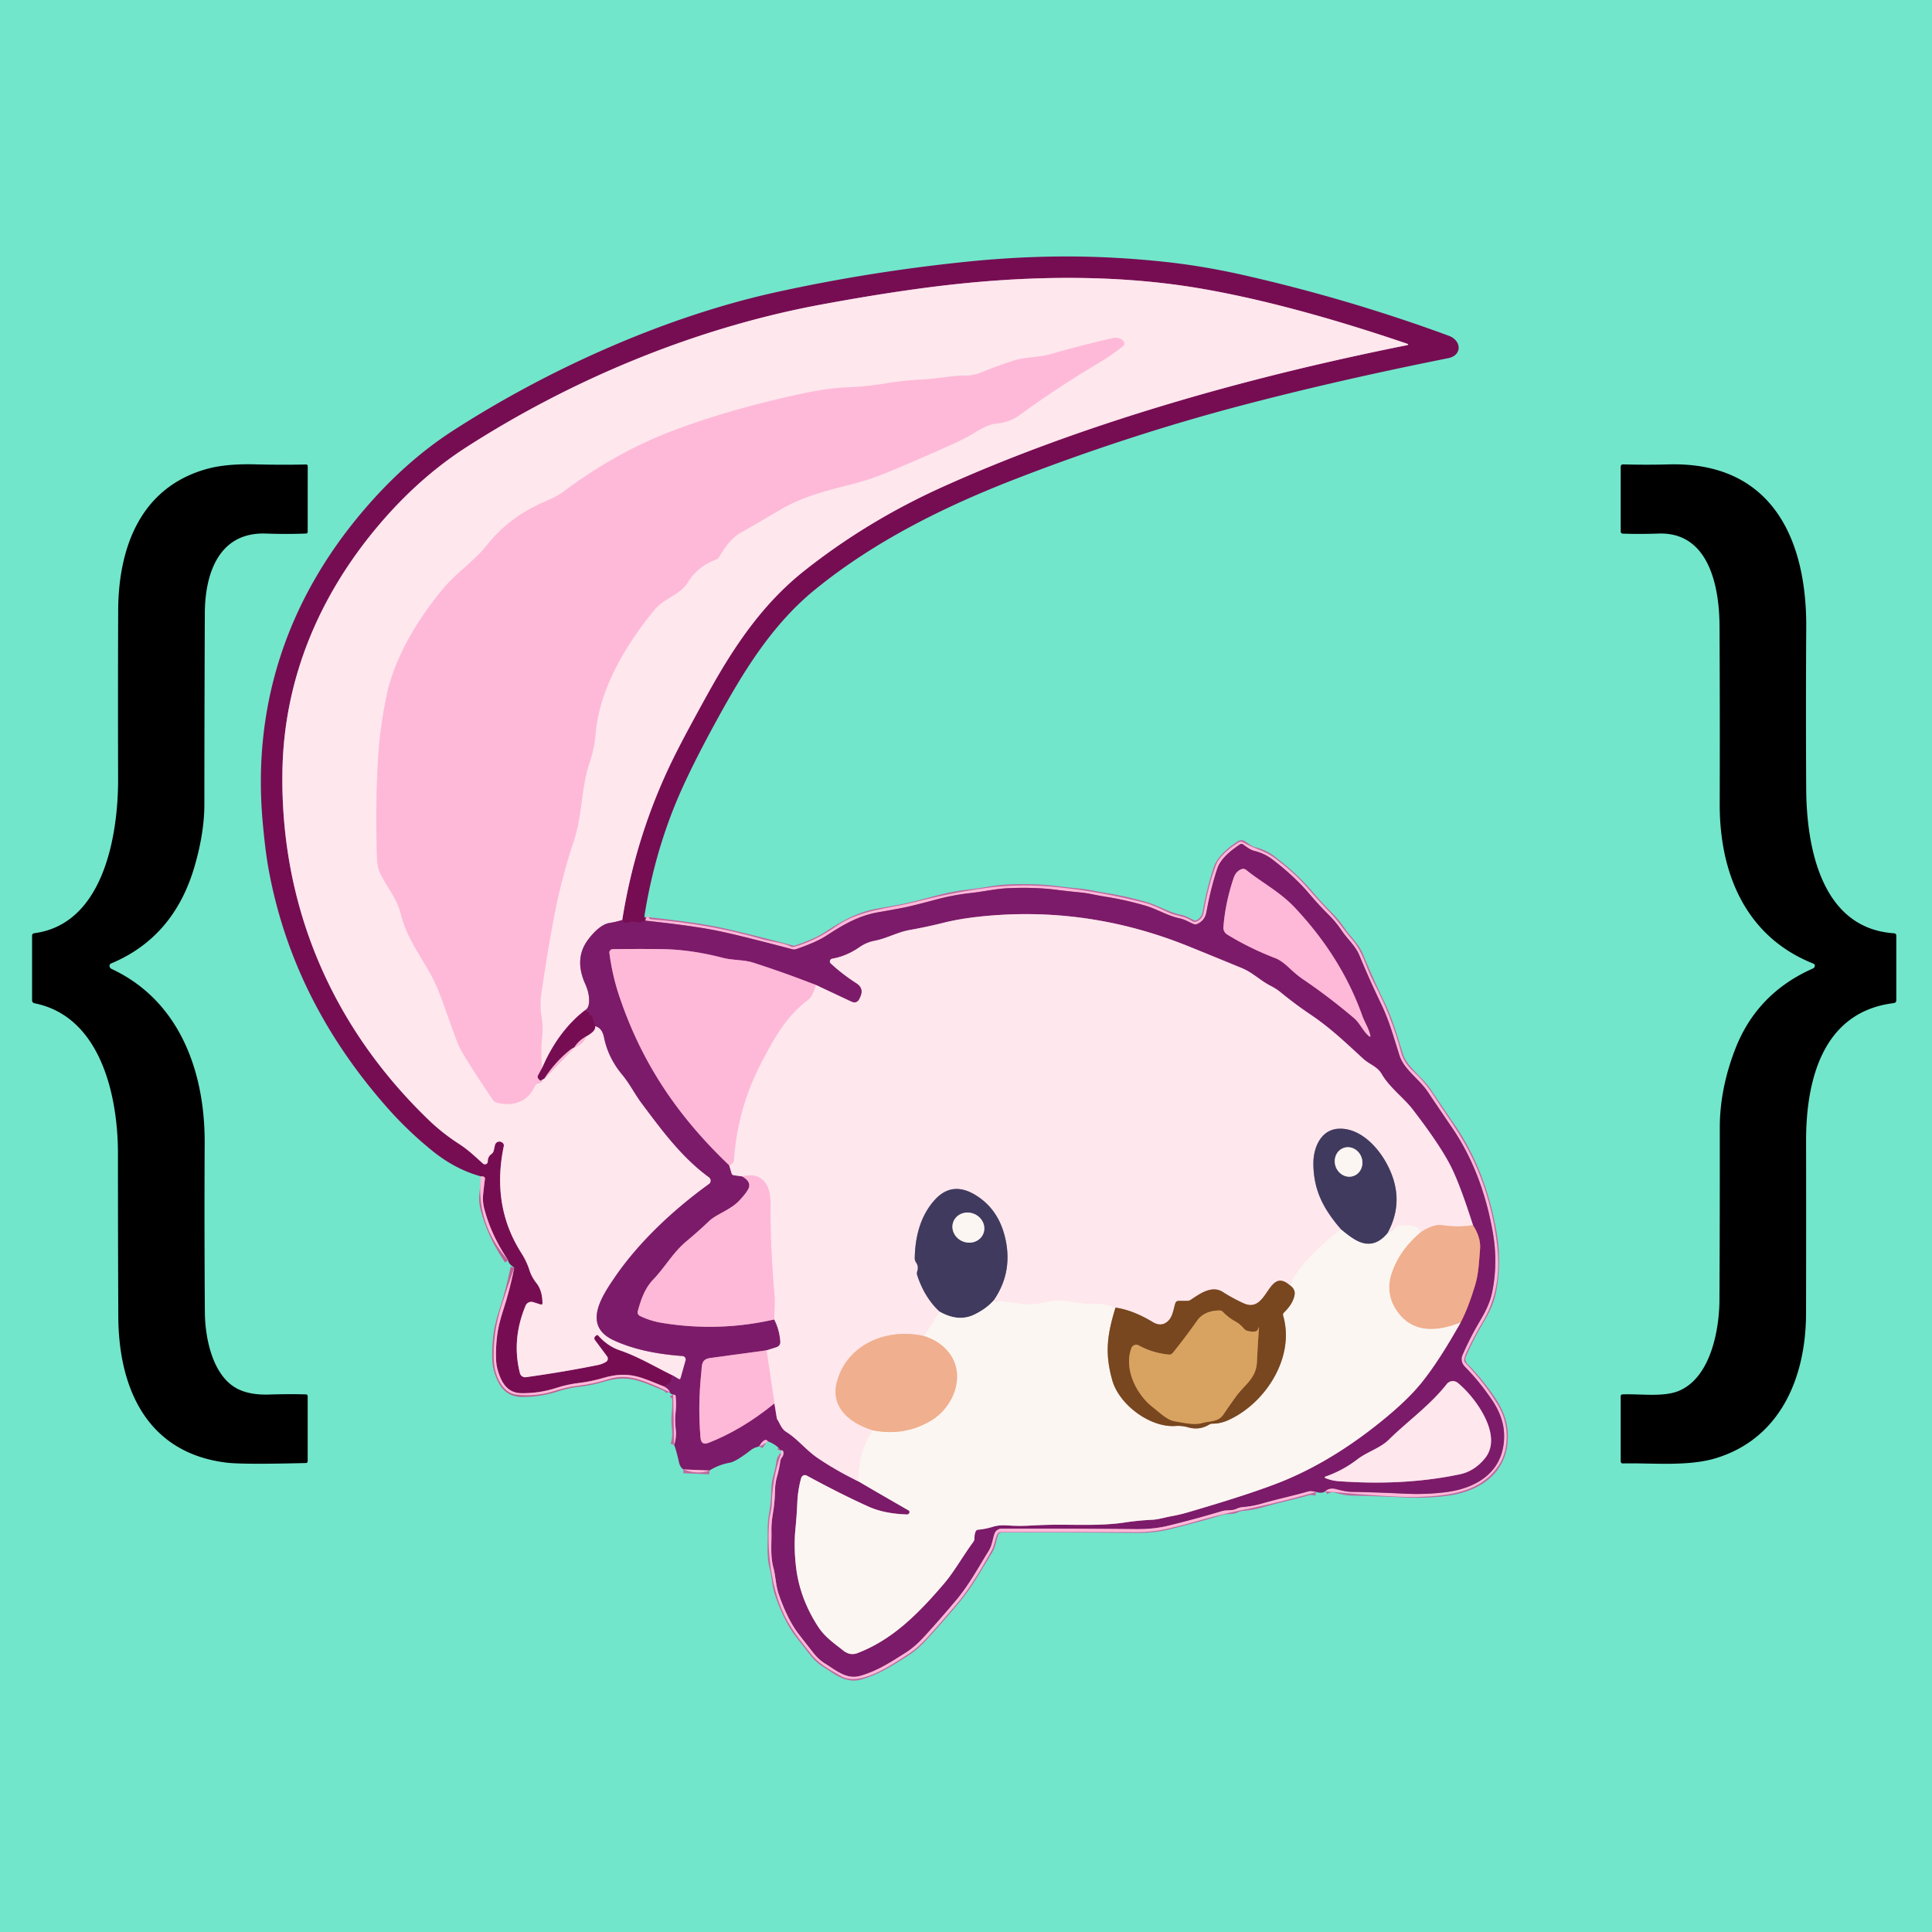 <svg xmlns="http://www.w3.org/2000/svg" viewBox="0 0 512 512"><rect width="100%" height="100%" fill="#71e6cb"/><g fill="none" stroke-width="2"><path stroke="#ba6395" d="m171.22 243.24-.2.74" vector-effect="non-scaling-stroke"/><path stroke="#79145e" d="M171.02 243.98q-1.59.71-3.07.27-.48-.14-.94.04-1.98.78-2.11-.48" vector-effect="non-scaling-stroke"/><path stroke="#ba7aa0" d="M164.9 243.81q3.67-23.13 14.01-43.8 2.99-5.97 9.03-16.83c6.81-12.24 14.36-23.33 25.21-31.92q16.61-13.16 36.53-22.17 26.61-12.02 59.79-21.97 29.57-8.86 63.29-15.62.84-.17.03-.45-30.43-10.34-53.74-14.44-28.29-4.98-63-1.59-16.11 1.57-38.16 5.64c-33.72 6.21-66.54 19.99-94.39 37.92q-12.32 7.94-22.81 20.22c-16.13 18.91-25.42 41.12-25.84 65.49-.61 36.01 13.21 67.9 38.77 92.52q3.62 3.49 8.18 6.44c2.3 1.48 4.15 3.29 6.2 5.11a.76.76 0 0 0 1.27-.58q-.02-1.22.92-1.91.53-.39.67-1.02l.31-1.38a1.22 1.21-1.3 0 1 .88-.91q.57-.14 1.11.26a.92.9-66.5 0 1 .35.92q-3.3 15.81 4.61 28.25 1.47 2.31 2.19 4.61.58 1.81 1.84 3.41 1.58 1.99 1.61 5.29 0 .57-.54.39l-1.91-.61a1.65 1.64-69.9 0 0-2.02.94q-3.76 9-1.5 17.89a1.43 1.42 78.8 0 0 1.57 1.06q10.15-1.41 19.1-3.23 1.12-.23 2.12-.82a1.02 1.01 56.4 0 0 .29-1.48l-3.23-4.34a.72.71 51.2 0 1 .1-.96l.23-.21q.32-.29.61.04 2.46 2.78 5.66 3.87c4.83 1.64 9.43 4.4 14.01 6.65" vector-effect="non-scaling-stroke"/><path stroke="#79145e" d="M178.25 364.49q-.41 2.47-2.31 2.94" vector-effect="non-scaling-stroke"/><path stroke="#ba6395" d="M175.94 367.43c-5.64-2.19-9.03-4.31-15.95-2.29q-3.34.98-6.61 1.37-3.02.36-5.89 1.29-4.66 1.5-9.4 1.41-3.71-.07-5.42-3.96-1.08-2.46-1.19-4.61-.16-3.08.24-6.52.32-2.83 1.57-6.7 1.87-5.73 3-11.51M134.69 334.01q-4.44-6.49-6.32-13.55-.53-1.98-.34-3.84.21-2.12.49-4.19a.58.57 9 0 0-.47-.64q-.25-.05-.64-.05" vector-effect="non-scaling-stroke"/><path stroke="#bd6aa1" d="M351.17 395.21q1.18-1.05 2.84-.6 2.69.72 3.99.74 7.34.14 14.5.5 5.43.26 10.77-.42c8.76-1.13 15.69-5.96 15.32-15.55q-.17-4.48-3.34-9.1-3.32-4.83-6.95-8.49c-.87-.87-1.24-2-.73-3.17q1.98-4.6 4.73-9.23c1.37-2.29 2.58-4.74 3.13-7.4q1.62-7.87.14-16.12-2.85-15.94-10.73-27.47-3.55-5.2-6.47-9.57c-2.25-3.37-6.31-5.88-7.51-9.67-1.41-4.44-2.7-9.14-4.71-13.31q-3.22-6.69-5.87-13.11c-1.11-2.67-3.14-4.27-4.69-6.59q-1.55-2.32-3.64-4.38-2.42-2.39-4.98-5.41-3.92-4.63-9.73-9.07-2.18-1.67-4.89-2.31c-1.03-.25-2.04-1.07-2.91-1.68q-.42-.29-.84-.02-4.94 3.24-6 6.38-1.71 5.09-2.88 11.52-.42 2.32-2.46 3.19-.49.21-.99 0c-1.22-.51-2.29-1.22-3.61-1.49-3.33-.69-6.01-2.48-9.27-3.42q-5.13-1.47-9.96-2.25-1.98-.31-3.85-.7-1.7-.35-3.41-.52-3.22-.3-6.53-.72-5.6-.69-12.42-.39c-3.4.15-6.49.91-9.88 1.27q-4.64.49-9.18 1.72-6.5 1.75-8.98 2.22-3.16.61-6.45 1.17c-5.34.92-9.48 3.44-13.89 6.3q-2.49 1.62-7.85 3.47-.49.17-.99.04-14.3-3.78-19.88-4.91-6.65-1.35-19.1-2.68M348.78 395.38q-1.42-.3-2.04-.12c-3.98 1.15-8.02 1.98-11.99 3.13q-2.82.82-5.3 1-.93.07-1.8.48c-1.21.57-2.54.22-3.84.61q-6.63 2-14.1 3.83-3.99.98-8.7.93-18.85-.18-35.58-.12a1.97 1.97 0 0 0-1.86 1.32c-.56 1.6-.63 3.09-1.54 4.56-2.79 4.47-5.19 8.98-8.67 13.12q-4.09 4.87-8.38 9.57-2.51 2.76-5 4.33c-3.89 2.45-7.36 4.76-11.94 6.09-3.66 1.07-6.37-1.38-9.27-3.16q-1.77-1.08-3.22-2.91-2.03-2.58-3.88-4.97-2.93-3.8-5.27-10.49c-.83-2.37-.81-4.75-1.44-7.11-.87-3.26-.45-6.45-.52-9.74q-.05-2.06.41-4.8.47-2.79.52-5.63.04-2.21.54-3.96.59-2.09.88-4.15.08-.53.41-.94.6-.74.33-1.64-.08-.24-.33-.27-.18-.02-.22.11M203.51 381.98q-.82-1.16-2.32 1.31M188.02 389.7l-6.9-.28M178.67 382.93q.64-2.03.4-4.17-.27-2.52-.05-4.35.25-2.15.03-4.44-.03-.34-.38-.34-.25 0-.27-.04M177.47 368.9q-.19-.73-1.53-1.47" vector-effect="non-scaling-stroke"/><path stroke="#79145e" d="m157.71 271.95-.76-2.39q-.15-.49-.66-.57-.26-.04-.21-.24.15-.59-.41-.83l-.56-.24" vector-effect="non-scaling-stroke"/><path stroke="#bd81ab" d="M164.9 243.81q-1.6.5-3.48.81c-2.15.36-4.38 2.76-5.69 4.56q-3.61 4.98-.63 11.59.83 1.87.98 3.47.25 2.76-.97 3.44" vector-effect="non-scaling-stroke"/><path stroke="#ba7aa0" d="M155.11 267.68q-7.12 5.45-11.43 15.33" vector-effect="non-scaling-stroke"/><path stroke="#fed0e3" d="M143.68 283.01q-.45-4.08-.05-7.89.33-3.09-.05-5.23-.58-3.32-.19-6.11 1.49-10.49 3.33-20.28 2.04-10.78 5.32-20.59c2.3-6.86 1.93-14.09 4.2-20.82q1.28-3.79 1.6-7.69c.97-11.8 8.02-23.62 15.57-32.76 2.68-3.26 6.67-3.81 8.89-7.35q2.69-4.3 7.52-6.04a1.46 1.42-84.8 0 0 .74-.63q2.75-4.76 5.53-6.34 5.18-2.96 10.41-6.06c6.33-3.76 12.8-5.26 19.8-7.06q4.44-1.15 9-3.04 9.33-3.88 18.03-7.84 2.55-1.17 5.25-2.8 3.36-2.03 5.18-2.2 3.76-.35 6.2-2.13 10.3-7.5 21.26-14.01 3.22-1.91 6.38-4.41a.92.9 53.3 0 0 .17-1.24c-.66-.93-1.92-1.11-2.99-.86q-8.79 2.04-16.43 4.25c-3.26.94-6.57.67-9.85 1.74q-4.29 1.39-8.47 3.1-2.03.83-4.24.83c-3.79.01-7.58.87-11.39 1.04q-4.86.22-9.97 1.07-4.66.78-9.85 1-5.39.23-12.3 1.72-18.63 4.03-33.53 9.61-15.25 5.71-29.3 16.23c-2.34 1.75-4.8 2.52-7.33 3.77q-7.79 3.85-12.95 10.34c-3.47 4.38-8.11 7.36-11.69 11.64-6.56 7.85-13.05 18.32-15.12 28.8q-1.65 8.32-2.09 15.16-.84 12.87-.35 27.57.08 2.41.99 4.24c1.79 3.6 4.3 6.36 5.31 10.45 1.63 6.59 5.28 11 8.25 16.64q1.59 3.02 3.31 7.91 1.68 4.78 3.51 9.7 1.03 2.75 9.34 15.03a1.92 1.92 0 0 0 1.14.78c4.4 1.01 8.04-.3 9.9-4.3q.31-.66 1.01-.89 1.77-.56.57-.68" vector-effect="non-scaling-stroke"/><path stroke="#ba7aa0" d="m143.25 286.38 1.03-.58" vector-effect="non-scaling-stroke"/><path stroke="#fed0e3" d="m144.28 285.8 7.95-8.26M152.23 277.54q2.39-.98 3.03-2.85" vector-effect="non-scaling-stroke"/><path stroke="#ba7aa0" d="M155.26 274.69q2.71-1.48 2.45-2.74" vector-effect="non-scaling-stroke"/><path stroke="#bd81ab" d="M157.71 271.95q1.85.4 2.38 3.04 1.07 5.32 4.8 9.81c2.03 2.44 3.29 5.08 5.17 7.59 5.34 7.14 10.62 14.34 17.84 19.6a1.11 1.1 45.1 0 1 0 1.79c-9.1 6.57-18.45 15.17-24.99 24.74-3.53 5.17-8.57 12.8-.31 16.65q7.27 3.4 18.28 4.19a.92.92 0 0 1 .82 1.16l-1.32 4.68q-.14.49-.57.23l-1.56-.94" vector-effect="non-scaling-stroke"/><path stroke="#ba6395" d="M155.26 274.69q-2.02 1.2-3.03 2.85M152.23 277.54q-.58.24-1.14.69-3.95 3.18-6.81 7.57M143.68 283.01l-1.07 1.97q-.24.44.05.85.21.3.59.55" vector-effect="non-scaling-stroke"/><path stroke="#bd6aa1" d="M360.99 269.1q-5.53-15.48-17.86-28.58c-3.96-4.2-8.57-6.51-12.89-9.98a1.28 1.26-36 0 0-1.26-.19q-1.46.58-2.04 2.29-2.24 6.65-2.72 13.07a2.09 2.08 18.1 0 0 .99 1.94q6 3.68 12.82 6.29 1.53.58 3.79 2.71 1.94 1.82 3.58 2.93 6.73 4.55 13.36 10.17c1.64 1.38 2.35 3.35 3.91 4.74q.65.58.44-.27c-.47-1.84-1.51-3.39-2.12-5.12M216.24 261.04q-8.23-3.22-16.61-5.92c-2.59-.83-5.41-.59-8.1-1.29q-8.45-2.19-16-2.3-6.16-.09-13.15.01a.9.9 0 0 0-.88 1.02q.73 5.73 2.54 11.19c5.84 17.58 15.34 31.87 29.22 45.08" vector-effect="non-scaling-stroke"/><path stroke="#bd81ab" d="m193.26 308.83.6 2.07q.13.48.62.55l2.28.32" vector-effect="non-scaling-stroke"/><path stroke="#bd6aa1" d="M196.76 311.77q2.44 1.49 1.59 3.23-.61 1.25-2.5 3.24c-2.3 2.41-6.01 3.53-7.94 5.37q-2.89 2.76-5.88 5.24c-3.74 3.11-5.69 6.87-8.93 10.25-2.23 2.33-3.26 5.36-4.08 8.38a1.07 1.07 0 0 0 .56 1.25q2.79 1.36 5.91 1.86 15.05 2.44 29.68-.92" vector-effect="non-scaling-stroke"/><path stroke="#bd81ab" d="M205.17 349.67q1.35 2.55 1.62 5.76.1 1.24-1.08 1.62l-2.56.81" vector-effect="non-scaling-stroke"/><path stroke="#bd6aa1" d="M203.15 357.86q-7.37.97-14.9 2.02c-2.49.34-2.19 1.93-2.4 3.87q-.93 8.84-.2 17.29.18 2.08 2.13 1.32 8.92-3.49 17.45-10.45" vector-effect="non-scaling-stroke"/><path stroke="#bd81ab" d="m205.23 371.91.62 3.84a1.07 1 26.4 0 0 .16.43c.79 1.25 1.07 2.46 2.37 3.29 3.14 1.99 5.2 4.81 8.39 6.97q4.96 3.35 10.71 6.13" vector-effect="non-scaling-stroke"/><path stroke="#bc89ae" d="M227.48 392.57q6.31 3.7 13.25 7.67.21.13.27.29.07.2-.01.39a.68.68 0 0 1-.66.43q-5.99-.21-10.11-2.06-7.1-3.18-16.42-8.24a1.02 1.02 0 0 0-1.47.62q-.89 3.12-1.04 6.64-.15 3.37-.49 6.84-.46 4.7.14 9.98.95 8.35 5.81 15.86c1.83 2.83 4.06 4.31 6.7 6.4q1.82 1.45 3.78.7c9.18-3.51 15.99-10.25 23.06-18.55 2.62-3.08 5.03-7.41 7.62-10.88q.34-.46.33-1.04-.01-.87.26-1.64.19-.55.77-.6 1.91-.17 3.88-.78 1.61-.5 3.79-.35 3.17.21 5.89.05 2.98-.17 5.86-.22c6.11-.09 13.02.35 19.39-.61q3.65-.55 7.21-.71c1.68-.08 3.3-.61 4.99-.92q2.27-.41 4.32-1 18.3-5.33 26.32-8.72 13.51-5.72 26.71-16.75 5.69-4.76 8.96-8.78 4.66-5.72 10.48-16.1" vector-effect="non-scaling-stroke"/><path stroke="#b6657c" d="M387.07 350.49q2.04-3.88 3.85-9.89c.94-3.11 1.04-6.34 1.31-9.59q.25-3.06-1.88-6.32" vector-effect="non-scaling-stroke"/><path stroke="#bd81ab" d="M390.35 324.69q-3.44-10.82-5.89-15.65-2.9-5.71-10.21-15.19c-2.12-2.76-6.05-5.68-8.1-9.23-1.15-1.99-3.24-2.53-4.86-4.01-4.44-4.08-8.75-8.21-13.81-11.61q-4.22-2.84-8.03-5.97-1.21-.99-2.64-1.72c-2.81-1.42-4.72-3.51-7.73-4.76q-6.76-2.79-13.92-5.69-27.17-11.02-55.69-7.93-5.21.57-9.37 1.6-4.47 1.12-9.12 1.95c-3.16.57-6.01 2.23-9.2 2.84q-2.13.4-3.98 1.68-3.47 2.41-7.27 3.07a.73.73 0 0 0-.37 1.25q3.04 2.83 6.79 5.24 2.09 1.35 1.06 3.61l-.18.41q-.71 1.57-2.27.84l-9.32-4.38" vector-effect="non-scaling-stroke"/><path stroke="#f7cbbe" d="M390.35 324.69q-4.01.64-8.1 0-2.28-.36-5.73 1.82" vector-effect="non-scaling-stroke"/><path stroke="#fdeff0" d="M376.52 326.51q-.6-2.23-5.68-1.66-.49.06-.88.35l-2.34 1.73" vector-effect="non-scaling-stroke"/><path stroke="#9f91a6" d="M367.62 326.93q5.12-9.2-.33-18.91c-2.52-4.51-7.2-9.22-12.63-8.89-4.67.29-6.62 5.08-6.6 9.24.05 7.34 2.86 12.22 7.37 17.48" vector-effect="non-scaling-stroke"/><path stroke="#fdeff0" d="M355.43 325.85q-2.31 1.41-6.69 5.65-4.8 4.64-6.97 9.07" vector-effect="non-scaling-stroke"/><path stroke="#bb9786" d="M341.77 340.57c-5.86-4.99-5.71 7.78-12.2 4.82q-2.88-1.31-5.47-2.97c-2.96-1.91-6.12.44-8.51 2.03q-.47.31-1.03.3h-2.17q-.71-.01-.93.67c-.48 1.54-.67 3.47-1.86 4.62q-1.78 1.74-4.15.3-5.17-3.13-9.83-3.81" vector-effect="non-scaling-stroke"/><path stroke="#fdeff0" d="M295.62 346.53q-3.6-1.1-4.88-1.03-3.41.16-6.99-.52-3.56-.68-7.6.31-2.51.62-5.55.23-3.58-.45-7.3-.86" vector-effect="non-scaling-stroke"/><path stroke="#9f91a6" d="M263.3 344.66q5.45-7.86 2.87-17.44-1.83-6.76-7.26-10.27-6.54-4.24-11.31 1.17-4.99 5.65-5.18 15.28-.01.64.35 1.16.74 1.05.31 2.35-.17.53 0 1.06 1.94 5.94 5.95 9.64" vector-effect="non-scaling-stroke"/><path stroke="#fdeff0" d="m249.03 347.61-4.15 6.46" vector-effect="non-scaling-stroke"/><path stroke="#f7cbbe" d="M244.88 354.07c-9.54-2.19-20.23 1.93-23.04 11.95-1.97 7.06 3.52 11.15 9.44 13.03" vector-effect="non-scaling-stroke"/><path stroke="#fdeff0" d="M231.28 379.05q-3.89 6.2-3.8 13.52" vector-effect="non-scaling-stroke"/><path stroke="#fed0e3" d="m205.23 371.91-2.08-14.05M205.17 349.67q.2-5 .08-6.42-1.14-13.09-1.04-23.19.03-4.1-.97-5.91-1.97-3.56-6.48-2.38M193.26 308.83c.62-.22 1.2-.71 1.24-1.4q.91-13.72 7.3-25.89c3.44-6.56 6.46-12.16 12.52-16.72q.9-.67 1.92-3.78" vector-effect="non-scaling-stroke"/><path stroke="#9e98a8" d="M263.3 344.66q-1.94 2.2-5.13 3.73-4.19 2.02-9.14-.78" vector-effect="non-scaling-stroke"/><path stroke="#f6d3c0" d="M231.28 379.05q8.35 1.66 15.48-2.58c5.89-3.5 9.23-11.81 4.91-17.74q-2.39-3.27-6.79-4.66" vector-effect="non-scaling-stroke"/><path stroke="#ba9e89" d="M295.62 346.53c-2.25 7.3-2.85 12.13-.86 19.24 1.82 6.48 10.03 12.63 16.83 12.13q1.68-.12 3.23.34 2.99.88 5.57-.69a1.85 1.82 28.9 0 1 .96-.27q2.05.01 4.01-.86c9.91-4.38 17.91-16.66 14.69-27.74q-.15-.5.22-.85 2.33-2.25 2.79-4.57.32-1.62-1.29-2.69" vector-effect="non-scaling-stroke"/><path stroke="#f6d3c0" d="M387.07 350.49q-11.53 4.56-16.8-2.96-3.34-4.74-1.4-10.34 2.1-6.03 7.65-10.68" vector-effect="non-scaling-stroke"/><path stroke="#9e98a8" d="M367.62 326.93q-3.47 4.08-7.81 1.99-1.74-.84-4.38-3.07" vector-effect="non-scaling-stroke"/><path stroke="#bd81ab" d="M351.2 391.33a.19.19 0 0 0-.01.35q1.64.71 3.55.85 17.52 1.27 32.18-1.84 3.85-.82 6.63-4.26c4.93-6.11-2.72-16.29-7.23-19.96a2.06 2.06 0 0 0-2.92.33c-4.41 5.63-10.42 9.88-15.32 14.71-2.33 2.3-5.73 3.21-8.37 5.24q-3.88 2.98-8.51 4.58" vector-effect="non-scaling-stroke"/><path stroke="#9e98a8" d="M358.686 311.65a3.94 3.63 70.8 0 0 2.132-4.914 3.94 3.63 70.8 0 0-4.724-2.527 3.94 3.63 70.8 0 0-2.132 4.915 3.94 3.63 70.8 0 0 4.724 2.527M260.586 326.937a4.27 3.94 22.1 0 0-2.474-5.257 4.27 3.94 22.1 0 0-5.438 2.043 4.27 3.94 22.1 0 0 2.474 5.257 4.27 3.94 22.1 0 0 5.438-2.043" vector-effect="non-scaling-stroke"/><path stroke="#a87540" d="M330.7 352.73a1.98 1.92 75.1 0 1-1.03-.62q-1.08-1.24-2.19-1.86-1-.55-1.8-1.16-.84-.64-1.58-1.41-.39-.41-.96-.4-4.04.08-5.88 2.69-3.12 4.43-6.47 8.57a1.16 1.15-68.3 0 1-1.02.44q-4.31-.42-8.01-2.44a1.36 1.35-65.1 0 0-1.92.71c-2.1 5.55 1.36 12.35 5.65 15.67 1.58 1.22 3.79 3.41 5.76 3.73 2.28.37 5.13 1.1 7.41.46 2.05-.57 4.21-.24 5.58-2.28q1.63-2.43 3.36-4.8c2.26-3.08 5.3-4.75 5.5-9.06q.22-4.51.51-8.7.08-1.04-.23-.04-.31 1.03-2.68.5" vector-effect="non-scaling-stroke"/></g><path fill="#760d52" d="m171.22 243.24-.2.74q-1.59.71-3.07.27-.48-.14-.94.04-1.98.78-2.11-.48 3.67-23.13 14.01-43.8 2.99-5.97 9.03-16.83c6.81-12.24 14.36-23.33 25.21-31.92q16.61-13.16 36.53-22.17 26.61-12.02 59.79-21.97 29.57-8.86 63.29-15.62.84-.17.03-.45-30.43-10.34-53.74-14.44-28.29-4.98-63-1.59-16.11 1.57-38.16 5.64c-33.72 6.21-66.54 19.99-94.39 37.92q-12.32 7.94-22.81 20.22c-16.13 18.91-25.42 41.12-25.84 65.49-.61 36.01 13.21 67.9 38.77 92.52q3.62 3.49 8.18 6.44c2.3 1.48 4.15 3.29 6.2 5.11a.76.76 0 0 0 1.27-.58q-.02-1.22.92-1.91.53-.39.67-1.02l.31-1.38a1.22 1.21-1.3 0 1 .88-.91q.57-.14 1.11.26a.92.9-66.5 0 1 .35.92q-3.3 15.81 4.61 28.25 1.47 2.31 2.19 4.61.58 1.81 1.84 3.41 1.58 1.99 1.61 5.29 0 .57-.54.39l-1.91-.61a1.65 1.64-69.9 0 0-2.02.94q-3.76 9-1.5 17.89a1.43 1.42 78.8 0 0 1.57 1.06q10.15-1.41 19.1-3.23 1.12-.23 2.12-.82a1.02 1.01 56.4 0 0 .29-1.48l-3.23-4.34a.72.71 51.2 0 1 .1-.96l.23-.21q.32-.29.61.04 2.46 2.78 5.66 3.87c4.83 1.64 9.43 4.4 14.01 6.65q-.41 2.47-2.31 2.94c-5.64-2.19-9.03-4.31-15.95-2.29q-3.34.98-6.61 1.37-3.02.36-5.89 1.29-4.66 1.5-9.4 1.41-3.71-.07-5.42-3.96-1.08-2.46-1.19-4.61-.16-3.08.24-6.52.32-2.83 1.57-6.7 1.87-5.73 3-11.51-1.6-1.01-1.6-1.9-4.44-6.49-6.32-13.55-.53-1.98-.34-3.84.21-2.12.49-4.19a.58.57 9 0 0-.47-.64q-.25-.05-.64-.05-6.84-1.87-13.01-6.9-6.44-5.25-11.72-11.23c-16.1-18.23-26.99-38.94-31.46-63.02q-.89-4.77-1.6-12.67c-2.78-30.72 6.28-58.71 26.76-82.71q11.02-12.93 23.69-21.1c25.38-16.37 56.27-30.21 85.59-36.67q24.64-5.42 50.29-8.06 17.31-1.78 33.33-1.32 10.52.31 21.07 1.52 9.32 1.08 19.59 3.41 27.58 6.28 53.95 15.97c3.5 1.28 3.66 5.22-.13 5.97q-29.89 5.97-55.18 12.64-29.55 7.8-59.08 19.22c-19.21 7.42-37.79 16.65-53.55 29.49-11.54 9.42-19.12 22-26.25 35.02q-5.45 9.96-8.88 17.52-7.11 15.69-10.01 33.7-.11.71.41.72"/><path fill="#fee7ed" d="M164.9 243.81q-1.6.5-3.48.81c-2.15.36-4.38 2.76-5.69 4.56q-3.61 4.98-.63 11.59.83 1.87.98 3.47.25 2.76-.97 3.44-7.12 5.45-11.43 15.33-.45-4.08-.05-7.89.33-3.09-.05-5.23-.58-3.32-.19-6.11 1.49-10.49 3.33-20.28 2.04-10.78 5.32-20.59c2.3-6.86 1.93-14.09 4.2-20.82q1.28-3.79 1.6-7.69c.97-11.8 8.02-23.62 15.57-32.76 2.68-3.26 6.67-3.81 8.89-7.35q2.69-4.3 7.52-6.04a1.46 1.42-84.8 0 0 .74-.63q2.75-4.76 5.53-6.34 5.18-2.96 10.41-6.06c6.33-3.76 12.8-5.26 19.8-7.06q4.44-1.15 9-3.04 9.33-3.88 18.03-7.84 2.55-1.17 5.25-2.8 3.36-2.03 5.18-2.2 3.76-.35 6.2-2.13 10.3-7.5 21.26-14.01 3.22-1.91 6.38-4.41a.92.9 53.3 0 0 .17-1.24c-.66-.93-1.92-1.11-2.99-.86q-8.79 2.04-16.43 4.25c-3.26.94-6.57.67-9.85 1.74q-4.29 1.39-8.47 3.1-2.03.83-4.24.83c-3.79.01-7.58.87-11.39 1.04q-4.86.22-9.97 1.07-4.66.78-9.85 1-5.39.23-12.3 1.72-18.63 4.03-33.53 9.61-15.25 5.71-29.3 16.23c-2.34 1.75-4.8 2.52-7.33 3.77q-7.79 3.85-12.95 10.34c-3.47 4.38-8.11 7.36-11.69 11.64-6.56 7.85-13.05 18.32-15.12 28.8q-1.65 8.32-2.09 15.16-.84 12.87-.35 27.57.08 2.41.99 4.24c1.79 3.6 4.3 6.36 5.31 10.45 1.63 6.59 5.28 11 8.25 16.64q1.59 3.02 3.31 7.91 1.68 4.78 3.51 9.7 1.03 2.75 9.34 15.03a1.92 1.92 0 0 0 1.14.78c4.4 1.01 8.04-.3 9.9-4.3q.31-.66 1.01-.89 1.77-.56.57-.68l1.03-.58 7.95-8.26q2.39-.98 3.03-2.85 2.71-1.48 2.45-2.74 1.85.4 2.38 3.04 1.07 5.32 4.8 9.81c2.03 2.44 3.29 5.08 5.17 7.59 5.34 7.14 10.62 14.34 17.84 19.6a1.11 1.1 45.1 0 1 0 1.79c-9.1 6.57-18.45 15.17-24.99 24.74-3.53 5.17-8.57 12.8-.31 16.65q7.27 3.4 18.28 4.19a.92.92 0 0 1 .82 1.16l-1.32 4.68q-.14.49-.57.23l-1.56-.94c-4.58-2.25-9.18-5.01-14.01-6.65q-3.2-1.09-5.66-3.87-.29-.33-.61-.04l-.23.21a.72.71 51.2 0 0-.1.96l3.23 4.34a1.02 1.01 56.4 0 1-.29 1.48q-1 .59-2.12.82-8.95 1.82-19.1 3.23a1.43 1.42 78.8 0 1-1.57-1.06q-2.26-8.89 1.5-17.89a1.65 1.64-69.9 0 1 2.02-.94l1.91.61q.54.18.54-.39-.03-3.3-1.61-5.29-1.26-1.6-1.84-3.41-.72-2.3-2.19-4.61-7.91-12.44-4.61-28.25a.92.9-66.5 0 0-.35-.92q-.54-.4-1.11-.26a1.22 1.21-1.3 0 0-.88.91l-.31 1.38q-.14.63-.67 1.02-.94.69-.92 1.91a.76.76 0 0 1-1.27.58c-2.05-1.82-3.9-3.63-6.2-5.11q-4.56-2.95-8.18-6.44c-25.56-24.62-39.38-56.51-38.77-92.52.42-24.37 9.71-46.58 25.84-65.49q10.49-12.28 22.81-20.22c27.85-17.93 60.67-31.71 94.39-37.92q22.05-4.07 38.16-5.64 34.71-3.39 63 1.59 23.31 4.1 53.74 14.44.81.28-.03.45-33.72 6.76-63.29 15.62-33.18 9.95-59.79 21.97-19.92 9.01-36.53 22.17c-10.85 8.59-18.4 19.68-25.21 31.92q-6.04 10.86-9.03 16.83-10.34 20.67-14.01 43.8"/><path fill="#feb9d8" d="m143.68 283.01-1.07 1.97q-.24.44.05.85.21.3.59.55 1.2.12-.57.68-.7.23-1.01.89c-1.86 4-5.5 5.31-9.9 4.3a1.92 1.92 0 0 1-1.14-.78q-8.31-12.28-9.34-15.03-1.83-4.92-3.51-9.7-1.72-4.89-3.31-7.91c-2.97-5.64-6.62-10.05-8.25-16.64-1.01-4.09-3.52-6.85-5.31-10.45q-.91-1.83-.99-4.24-.49-14.7.35-27.57.44-6.84 2.09-15.16c2.07-10.48 8.56-20.95 15.12-28.8 3.58-4.28 8.22-7.26 11.69-11.64q5.16-6.49 12.95-10.34c2.53-1.25 4.99-2.02 7.33-3.77q14.05-10.52 29.3-16.23 14.9-5.58 33.53-9.61 6.91-1.49 12.3-1.72 5.19-.22 9.85-1 5.11-.85 9.97-1.07c3.81-.17 7.6-1.03 11.39-1.04q2.21 0 4.24-.83 4.18-1.71 8.47-3.1c3.28-1.07 6.59-.8 9.85-1.74q7.64-2.21 16.43-4.25c1.07-.25 2.33-.07 2.99.86a.92.9 53.3 0 1-.17 1.24q-3.16 2.5-6.38 4.41-10.96 6.51-21.26 14.01-2.44 1.78-6.2 2.13-1.82.17-5.18 2.2-2.7 1.63-5.25 2.8-8.7 3.96-18.03 7.84-4.56 1.89-9 3.04c-7 1.8-13.47 3.3-19.8 7.06q-5.23 3.1-10.41 6.06-2.78 1.58-5.53 6.34a1.46 1.42-84.8 0 1-.74.63q-4.83 1.74-7.52 6.04c-2.22 3.54-6.21 4.09-8.89 7.35-7.55 9.14-14.6 20.96-15.57 32.76q-.32 3.9-1.6 7.69c-2.27 6.73-1.9 13.96-4.2 20.82q-3.28 9.81-5.32 20.59-1.84 9.79-3.33 20.28-.39 2.79.19 6.11.38 2.14.05 5.23-.4 3.81.05 7.89"/><path d="M29.02 256.01q.06.54.56.77c17.93 8.37 24.75 27.09 24.66 46.17q-.11 21.79.05 44.74c.05 7.03 2.09 17.12 8.79 20.43q3.23 1.6 8.17 1.45 5.4-.17 9.79-.04.5.01.5.51v17.16q0 .51-.51.52-16.7.42-20.96-.1c-21-2.54-28.65-19.51-28.72-38.85q-.09-22.44-.09-43.01c.01-15.49-4.64-36.37-22.06-39.87q-.7-.14-.7-.86v-17.02q0-.62.61-.7c18.5-2.46 22.23-26.31 22.19-40.89q-.06-22.54.02-44.58c.06-16.67 5.86-32.6 23.41-37.54q5.11-1.44 12.94-1.24 7.25.18 13.45.03a.42.41-.7 0 1 .43.41l-.01 17.48a.41.41 0 0 1-.39.41q-5.01.21-10.71.01c-12.59-.43-16.12 10.84-16.16 21.14q-.11 27.01-.12 50.65-.01 7.54-2.62 16.49-5.47 18.72-22.12 25.66a.66.65-14.5 0 0-.4.67M480.9 256.18q.19-.59-.38-.83c-17.86-7.1-24.84-23.9-24.78-42.33q.07-23-.05-47.16c-.05-10.5-2.84-24.95-16.21-24.46q-5.06.18-9.38.02-.6-.03-.6-.62v-17.05q0-.7.7-.68 6.11.16 12.03 0c27.19-.73 36.59 19.62 36.44 43.25q-.13 21.47-.01 42.69c.08 15.31 3.92 37.03 23.26 38.32q.62.04.62.67v17.02q0 .74-.72.82c-18.79 2.33-23.22 20.37-23.19 36.63q.04 20.87-.01 45.59c-.04 16.88-6.7 33.05-23.76 38.33-7.46 2.31-16.87 1.27-24.75 1.43q-.61.01-.61-.59v-17.19q0-.48.49-.51c4.55-.19 10.79.78 14.89-.92 8.48-3.52 10.75-16.24 10.79-24.02q.11-20.91.09-45.72 0-10.27 4.09-20.84 5.75-14.83 20.62-21.38.32-.15.43-.47"/><path fill="#feb9d8" d="M351.17 395.21q1.18-1.05 2.84-.6 2.69.72 3.99.74 7.34.14 14.5.5 5.43.26 10.77-.42c8.76-1.13 15.69-5.96 15.32-15.55q-.17-4.48-3.34-9.1-3.32-4.83-6.95-8.49c-.87-.87-1.24-2-.73-3.17q1.98-4.6 4.73-9.23c1.37-2.29 2.58-4.74 3.13-7.4q1.62-7.87.14-16.12-2.85-15.94-10.73-27.47-3.55-5.2-6.47-9.57c-2.25-3.37-6.31-5.88-7.51-9.67-1.41-4.44-2.7-9.14-4.71-13.31q-3.22-6.69-5.87-13.11c-1.11-2.67-3.14-4.27-4.69-6.59q-1.55-2.32-3.64-4.38-2.42-2.39-4.98-5.41-3.92-4.63-9.73-9.07-2.18-1.67-4.89-2.31c-1.03-.25-2.04-1.07-2.91-1.68q-.42-.29-.84-.02-4.94 3.24-6 6.38-1.71 5.09-2.88 11.52-.42 2.32-2.46 3.19-.49.21-.99 0c-1.22-.51-2.29-1.22-3.61-1.49-3.33-.69-6.01-2.48-9.27-3.42q-5.13-1.47-9.96-2.25-1.98-.31-3.85-.7-1.7-.35-3.41-.52-3.22-.3-6.53-.72-5.6-.69-12.42-.39c-3.4.15-6.49.91-9.88 1.27q-4.64.49-9.18 1.72-6.5 1.75-8.98 2.22-3.16.61-6.45 1.17c-5.34.92-9.48 3.44-13.89 6.3q-2.49 1.62-7.85 3.47-.49.17-.99.04-14.3-3.78-19.88-4.91-6.65-1.35-19.1-2.68l.2-.74q.61-.42.66-.99.01-.12.12-.13h.06q.09-.01.04.06-.48.61-.1 1.15.2.28.64.31 15.33 1.17 29.54 5.3c2.49.73 5.15.76 7.42 1.91q.4.2.83.08 5.69-1.6 11.03-5.36c6.32-4.46 13.7-4.7 20.89-6.5q10.6-2.65 19.22-3.78 9.08-1.19 19.11-.13 11.42 1.21 22.64 4.09c2.29.59 4.09 1.53 6.16 2.5 2.22 1.05 4.35.93 6.52 2.39q.48.33 1.02.12 1.67-.65 1.98-2.51 1.23-7.21 3.27-12.56 1.07-2.79 5.96-5.94.59-.38 1.19-.02c2.78 1.65 5.78 2.21 8.41 4.18q5.17 3.86 8.47 7.66 3.37 3.89 6.2 6.8c2.27 2.34 3.76 4.78 5.82 7.12 2.98 3.39 3.65 7.38 5.66 11.22q4.83 9.17 7.31 18.64c.48 1.85 1.63 3.56 3.01 4.84q3.29 3.05 5.38 6.27c3.01 4.66 6.31 9.07 8.99 13.98q6.6 12.12 8.17 26.89c.74 6.93-.41 13.68-4.03 19.66q-2.19 3.62-4.19 7.91-.44.93-.59 1.88-.08.51.28.88 5.14 5.35 8.74 11.33c2.8 4.64 3.15 11.31.09 15.88-4.74 7.1-13.11 8.01-21.14 8.33q-5.76.23-24.83-1.49"/><path fill="#7c1b69" d="M351.17 395.21q-.71.64-2.39.17-1.42-.3-2.04-.12c-3.98 1.15-8.02 1.98-11.99 3.13q-2.82.82-5.3 1-.93.07-1.8.48c-1.21.57-2.54.22-3.84.61q-6.63 2-14.1 3.83-3.99.98-8.7.93-18.85-.18-35.58-.12a1.97 1.97 0 0 0-1.86 1.32c-.56 1.6-.63 3.09-1.54 4.56-2.79 4.47-5.19 8.98-8.67 13.12q-4.09 4.87-8.38 9.57-2.51 2.76-5 4.33c-3.89 2.45-7.36 4.76-11.94 6.09-3.66 1.07-6.37-1.38-9.27-3.16q-1.77-1.08-3.22-2.91-2.03-2.58-3.88-4.97-2.93-3.8-5.27-10.49c-.83-2.37-.81-4.75-1.44-7.11-.87-3.26-.45-6.45-.52-9.74q-.05-2.06.41-4.8.47-2.79.52-5.63.04-2.21.54-3.96.59-2.09.88-4.15.08-.53.41-.94.6-.74.33-1.64-.08-.24-.33-.27-.18-.02-.22.11-1.15-1.59-3.47-2.47-.82-1.16-2.32 1.31c-.83.28-1.49.44-2.22 1.01q-3.92 3.04-5.59 3.34-2.93.53-5.36 2.06l-6.9-.28q-.88-.55-1.18-1.92-.75-3.33-1.27-4.57.64-2.03.4-4.17-.27-2.52-.05-4.35.25-2.15.03-4.44-.03-.34-.38-.34-.25 0-.27-.04-.85-.23-.93-.69-.19-.73-1.53-1.47 1.9-.47 2.31-2.94l1.56.94q.43.26.57-.23l1.32-4.68a.92.92 0 0 0-.82-1.16q-11.01-.79-18.28-4.19c-8.26-3.85-3.22-11.48.31-16.65 6.54-9.57 15.89-18.17 24.99-24.74a1.11 1.1 45.1 0 0 0-1.79c-7.22-5.26-12.5-12.46-17.84-19.6-1.88-2.51-3.14-5.15-5.17-7.59q-3.73-4.49-4.8-9.81-.53-2.64-2.38-3.04l-.76-2.39q-.15-.49-.66-.57-.26-.04-.21-.24.15-.59-.41-.83l-.56-.24q1.22-.68.97-3.44-.15-1.6-.98-3.47-2.98-6.61.63-11.59c1.31-1.8 3.54-4.2 5.69-4.56q1.88-.31 3.48-.81.13 1.26 2.11.48.46-.18.94-.04 1.48.44 3.07-.27 12.45 1.33 19.1 2.68 5.58 1.13 19.88 4.91.5.13.99-.04 5.36-1.85 7.85-3.47c4.41-2.86 8.55-5.38 13.89-6.3q3.29-.56 6.45-1.17 2.48-.47 8.98-2.22 4.54-1.23 9.18-1.72c3.39-.36 6.48-1.12 9.88-1.27q6.82-.3 12.42.39 3.31.42 6.53.72 1.71.17 3.41.52 1.87.39 3.85.7 4.83.78 9.96 2.25c3.26.94 5.94 2.73 9.27 3.42 1.32.27 2.39.98 3.61 1.49q.5.21.99 0 2.04-.87 2.46-3.19 1.17-6.43 2.88-11.52 1.06-3.14 6-6.38.42-.27.84.02c.87.61 1.88 1.43 2.91 1.68q2.71.64 4.89 2.31 5.81 4.44 9.73 9.07 2.56 3.02 4.98 5.41 2.09 2.06 3.64 4.38c1.55 2.32 3.58 3.92 4.69 6.59q2.65 6.42 5.87 13.11c2.01 4.17 3.3 8.87 4.71 13.31 1.2 3.79 5.26 6.3 7.51 9.67q2.92 4.37 6.47 9.57 7.88 11.53 10.73 27.47 1.48 8.25-.14 16.12c-.55 2.66-1.76 5.11-3.13 7.4q-2.75 4.63-4.73 9.23c-.51 1.17-.14 2.3.73 3.17q3.63 3.66 6.95 8.49 3.17 4.62 3.34 9.1c.37 9.59-6.56 14.42-15.32 15.55q-5.34.68-10.77.42-7.16-.36-14.5-.5-1.3-.02-3.99-.74-1.66-.45-2.84.6m9.82-126.11q-5.53-15.48-17.86-28.58c-3.96-4.2-8.57-6.51-12.89-9.98a1.28 1.26-36 0 0-1.26-.19q-1.46.58-2.04 2.29-2.24 6.65-2.72 13.07a2.09 2.08 18.1 0 0 .99 1.94q6 3.68 12.82 6.29 1.53.58 3.79 2.71 1.94 1.82 3.58 2.93 6.73 4.55 13.36 10.17c1.64 1.38 2.35 3.35 3.91 4.74q.65.58.44-.27c-.47-1.84-1.51-3.39-2.12-5.12m-144.75-8.06q-8.23-3.22-16.61-5.92c-2.59-.83-5.41-.59-8.1-1.29q-8.45-2.19-16-2.3-6.16-.09-13.15.01a.9.9 0 0 0-.88 1.02q.73 5.73 2.54 11.19c5.84 17.58 15.34 31.87 29.22 45.08l.6 2.07q.13.48.62.55l2.28.32q2.44 1.49 1.59 3.23-.61 1.25-2.5 3.24c-2.3 2.41-6.01 3.53-7.94 5.37q-2.89 2.76-5.88 5.24c-3.74 3.11-5.69 6.87-8.93 10.25-2.23 2.33-3.26 5.36-4.08 8.38a1.07 1.07 0 0 0 .56 1.25q2.79 1.36 5.91 1.86 15.05 2.44 29.68-.92 1.35 2.55 1.62 5.76.1 1.24-1.08 1.62l-2.56.81q-7.37.97-14.9 2.02c-2.49.34-2.19 1.93-2.4 3.87q-.93 8.84-.2 17.29.18 2.08 2.13 1.32 8.92-3.49 17.45-10.45l.62 3.84a1.07 1 26.4 0 0 .16.43c.79 1.25 1.07 2.46 2.37 3.29 3.14 1.99 5.2 4.81 8.39 6.97q4.96 3.35 10.71 6.13 6.31 3.7 13.25 7.67.21.13.27.29.07.2-.01.39a.68.68 0 0 1-.66.43q-5.99-.21-10.11-2.06-7.1-3.18-16.42-8.24a1.02 1.02 0 0 0-1.47.62q-.89 3.12-1.04 6.64-.15 3.37-.49 6.84-.46 4.7.14 9.98.95 8.35 5.81 15.86c1.83 2.83 4.06 4.31 6.7 6.4q1.82 1.45 3.78.7c9.18-3.51 15.99-10.25 23.06-18.55 2.62-3.08 5.03-7.41 7.62-10.88q.34-.46.33-1.04-.01-.87.26-1.64.19-.55.77-.6 1.91-.17 3.88-.78 1.61-.5 3.79-.35 3.17.21 5.89.05 2.98-.17 5.86-.22c6.11-.09 13.02.35 19.39-.61q3.65-.55 7.21-.71c1.68-.08 3.3-.61 4.99-.92q2.27-.41 4.32-1 18.3-5.33 26.32-8.72 13.51-5.72 26.71-16.75 5.69-4.76 8.96-8.78 4.66-5.72 10.48-16.1 2.04-3.88 3.85-9.89c.94-3.11 1.04-6.34 1.31-9.59q.25-3.06-1.88-6.32-3.44-10.82-5.89-15.65-2.9-5.71-10.21-15.19c-2.12-2.76-6.05-5.68-8.1-9.23-1.15-1.99-3.24-2.53-4.86-4.01-4.44-4.08-8.75-8.21-13.81-11.61q-4.22-2.84-8.03-5.97-1.21-.99-2.64-1.72c-2.81-1.42-4.72-3.51-7.73-4.76q-6.76-2.79-13.92-5.69-27.17-11.02-55.69-7.93-5.21.57-9.37 1.6-4.47 1.12-9.12 1.95c-3.16.57-6.01 2.23-9.2 2.84q-2.13.4-3.98 1.68-3.47 2.41-7.27 3.07a.73.73 0 0 0-.37 1.25q3.04 2.83 6.79 5.24 2.09 1.35 1.06 3.61l-.18.41q-.71 1.57-2.27.84zM351.2 391.33a.19.19 0 0 0-.01.35q1.64.71 3.55.85 17.52 1.27 32.18-1.84 3.85-.82 6.63-4.26c4.93-6.11-2.72-16.29-7.23-19.96a2.06 2.06 0 0 0-2.92.33c-4.41 5.63-10.42 9.88-15.32 14.71-2.33 2.3-5.73 3.21-8.37 5.24q-3.88 2.98-8.51 4.58"/><path fill="#feb9d8" d="M360.99 269.1c.61 1.73 1.65 3.28 2.12 5.12q.21.85-.44.27c-1.56-1.39-2.27-3.36-3.91-4.74q-6.63-5.62-13.36-10.17-1.64-1.11-3.58-2.93-2.26-2.13-3.79-2.71-6.82-2.61-12.82-6.29a2.09 2.08 18.1 0 1-.99-1.94q.48-6.42 2.72-13.07.58-1.71 2.04-2.29a1.28 1.26-36 0 1 1.26.19c4.32 3.47 8.93 5.78 12.89 9.98q12.33 13.1 17.86 28.58"/><path fill="#fee7ed" d="M390.35 324.69q-4.01.64-8.1 0-2.28-.36-5.73 1.82-.6-2.23-5.68-1.66-.49.06-.88.35l-2.34 1.73q5.12-9.2-.33-18.91c-2.52-4.51-7.2-9.22-12.63-8.89-4.67.29-6.62 5.08-6.6 9.24.05 7.34 2.86 12.22 7.37 17.48q-2.31 1.41-6.69 5.65-4.8 4.64-6.97 9.07c-5.86-4.99-5.71 7.78-12.2 4.82q-2.88-1.31-5.47-2.97c-2.96-1.91-6.12.44-8.51 2.03q-.47.31-1.03.3h-2.17q-.71-.01-.93.67c-.48 1.54-.67 3.47-1.86 4.62q-1.78 1.74-4.15.3-5.17-3.13-9.83-3.81-3.6-1.1-4.88-1.03-3.41.16-6.99-.52-3.56-.68-7.6.31-2.51.62-5.55.23-3.58-.45-7.3-.86 5.45-7.86 2.87-17.44-1.83-6.76-7.26-10.27-6.54-4.24-11.31 1.17-4.99 5.65-5.18 15.28-.01.64.35 1.16.74 1.05.31 2.35-.17.53 0 1.06 1.94 5.94 5.95 9.64l-4.15 6.46c-9.54-2.19-20.23 1.93-23.04 11.95-1.97 7.06 3.52 11.15 9.44 13.03q-3.89 6.2-3.8 13.52-5.75-2.78-10.71-6.13c-3.19-2.16-5.25-4.98-8.39-6.97-1.3-.83-1.58-2.04-2.37-3.29a1.07 1 26.4 0 1-.16-.43l-.62-3.84-2.08-14.05 2.56-.81q1.18-.38 1.08-1.62-.27-3.21-1.62-5.76.2-5 .08-6.42-1.14-13.09-1.04-23.19.03-4.1-.97-5.91-1.97-3.56-6.48-2.38l-2.28-.32q-.49-.07-.62-.55l-.6-2.07c.62-.22 1.2-.71 1.24-1.4q.91-13.72 7.3-25.89c3.44-6.56 6.46-12.16 12.52-16.72q.9-.67 1.92-3.78l9.32 4.38q1.56.73 2.27-.84l.18-.41q1.03-2.26-1.06-3.61-3.75-2.41-6.79-5.24a.73.73 0 0 1 .37-1.25q3.8-.66 7.27-3.07 1.85-1.28 3.98-1.68c3.19-.61 6.04-2.27 9.2-2.84q4.65-.83 9.12-1.95 4.16-1.03 9.37-1.6 28.52-3.09 55.69 7.93 7.16 2.9 13.92 5.69c3.01 1.25 4.92 3.34 7.73 4.76q1.43.73 2.64 1.72 3.81 3.13 8.03 5.97c5.06 3.4 9.37 7.53 13.81 11.61 1.62 1.48 3.71 2.02 4.86 4.01 2.05 3.55 5.98 6.47 8.1 9.23q7.31 9.48 10.21 15.19 2.45 4.83 5.89 15.65"/><path fill="#feb9d8" d="M216.24 261.04q-1.02 3.11-1.92 3.78c-6.06 4.56-9.08 10.16-12.52 16.72q-6.39 12.17-7.3 25.89c-.04.69-.62 1.18-1.24 1.4-13.88-13.21-23.38-27.5-29.22-45.08q-1.81-5.46-2.54-11.19a.9.9 0 0 1 .88-1.02q6.99-.1 13.15-.01 7.55.11 16 2.3c2.69.7 5.51.46 8.1 1.29q8.38 2.7 16.61 5.92"/><path fill="#760d52" d="m155.11 267.68.56.24q.56.24.41.83-.05.2.21.24.51.08.66.57l.76 2.39q.26 1.26-2.45 2.74-2.02 1.2-3.03 2.85-.58.24-1.14.69-3.95 3.18-6.81 7.57l-1.03.58q-.38-.25-.59-.55-.29-.41-.05-.85l1.07-1.97q4.31-9.88 11.43-15.33"/><path fill="#feb9d8" d="M155.26 274.69q-.64 1.87-3.03 2.85 1.01-1.65 3.03-2.85M152.23 277.54l-7.95 8.26q2.86-4.39 6.81-7.57.56-.45 1.14-.69"/><path fill="#403a5e" d="M367.62 326.93q-3.47 4.08-7.81 1.99-1.74-.84-4.38-3.07c-4.51-5.26-7.32-10.14-7.37-17.48-.02-4.16 1.93-8.95 6.6-9.24 5.43-.33 10.11 4.38 12.63 8.89q5.45 9.71.33 18.91m-8.934-15.28a3.94 3.63 70.8 0 0 2.132-4.914 3.94 3.63 70.8 0 0-4.724-2.527 3.94 3.63 70.8 0 0-2.132 4.915 3.94 3.63 70.8 0 0 4.724 2.527"/><ellipse fill="#fcf6f2" rx="3.94" ry="3.63" transform="rotate(70.8 -37.955 405.413)"/><path fill="#feb9d8" d="M205.17 349.67q-14.63 3.36-29.68.92-3.12-.5-5.91-1.86a1.07 1.07 0 0 1-.56-1.25c.82-3.02 1.85-6.05 4.08-8.38 3.24-3.38 5.19-7.14 8.93-10.25q2.99-2.48 5.88-5.24c1.93-1.84 5.64-2.96 7.94-5.37q1.89-1.99 2.5-3.24.85-1.74-1.59-3.23 4.51-1.18 6.48 2.38 1 1.81.97 5.91-.1 10.1 1.04 23.19.12 1.42-.08 6.42M127.41 311.74q.39 0 .64.05a.58.57 9 0 1 .47.64q-.28 2.07-.49 4.19-.19 1.86.34 3.84 1.88 7.06 6.32 13.55-8.55-9.57-7.28-22.27"/><path fill="#403a5e" d="M263.3 344.66q-1.94 2.2-5.13 3.73-4.19 2.02-9.14-.78-4.01-3.7-5.95-9.64-.17-.53 0-1.06.43-1.3-.31-2.35-.36-.52-.35-1.16.19-9.63 5.18-15.28 4.77-5.41 11.31-1.17 5.43 3.51 7.26 10.27 2.58 9.58-2.87 17.44m-2.714-17.723a4.27 3.94 22.1 0 0-2.474-5.257 4.27 3.94 22.1 0 0-5.438 2.043 4.27 3.94 22.1 0 0 2.474 5.257 4.27 3.94 22.1 0 0 5.438-2.043"/><ellipse fill="#fcf6f2" rx="4.27" ry="3.94" transform="rotate(22.1 -704.642 819.727)"/><path fill="#f0af8e" d="M390.35 324.69q2.13 3.26 1.88 6.32c-.27 3.25-.37 6.48-1.31 9.59q-1.81 6.01-3.85 9.89-11.53 4.56-16.8-2.96-3.34-4.74-1.4-10.34 2.1-6.03 7.65-10.68 3.45-2.18 5.73-1.82 4.09.64 8.1 0"/><path fill="#fcf6f2" d="M376.52 326.51q-5.55 4.65-7.65 10.68-1.94 5.6 1.4 10.34 5.27 7.52 16.8 2.96-5.82 10.38-10.48 16.1-3.27 4.02-8.96 8.78-13.2 11.03-26.71 16.75-8.02 3.39-26.32 8.72-2.05.59-4.32 1c-1.69.31-3.31.84-4.99.92q-3.56.16-7.21.71c-6.37.96-13.28.52-19.39.61q-2.88.05-5.86.22-2.72.16-5.89-.05-2.18-.15-3.79.35-1.97.61-3.88.78-.58.05-.77.6-.27.77-.26 1.64.01.58-.33 1.04c-2.59 3.47-5 7.8-7.62 10.88-7.07 8.3-13.88 15.04-23.06 18.55q-1.96.75-3.78-.7c-2.64-2.09-4.87-3.57-6.7-6.4q-4.86-7.51-5.81-15.86-.6-5.28-.14-9.98.34-3.47.49-6.84.15-3.52 1.04-6.64a1.02 1.02 0 0 1 1.47-.62q9.32 5.06 16.42 8.24 4.12 1.85 10.11 2.06a.68.68 0 0 0 .66-.43q.08-.19.01-.39-.06-.16-.27-.29-6.94-3.97-13.25-7.67-.09-7.32 3.8-13.52 8.35 1.66 15.48-2.58c5.89-3.5 9.23-11.81 4.91-17.74q-2.39-3.27-6.79-4.66l4.15-6.46q4.95 2.8 9.14.78 3.19-1.53 5.13-3.73 3.72.41 7.3.86 3.04.39 5.55-.23 4.04-.99 7.6-.31 3.58.68 6.99.52 1.28-.07 4.88 1.03c-2.25 7.3-2.85 12.13-.86 19.24 1.82 6.48 10.03 12.63 16.83 12.13q1.68-.12 3.23.34 2.99.88 5.57-.69a1.85 1.82 28.9 0 1 .96-.27q2.05.01 4.01-.86c9.91-4.38 17.91-16.66 14.69-27.74q-.15-.5.22-.85 2.33-2.25 2.79-4.57.32-1.62-1.29-2.69 2.17-4.43 6.97-9.07 4.38-4.24 6.69-5.65 2.64 2.23 4.38 3.07 4.34 2.09 7.81-1.99l2.34-1.73q.39-.29.88-.35 5.08-.57 5.68 1.66"/><path fill="#feb9d8" d="M136.29 335.91q-1.13 5.78-3 11.51-1.25 3.87-1.57 6.7-.4 3.44-.24 6.52.11 2.15 1.19 4.61 1.71 3.89 5.42 3.96 4.74.09 9.4-1.41 2.87-.93 5.89-1.29 3.27-.39 6.61-1.37c6.92-2.02 10.31.1 15.95 2.29q1.34.74 1.53 1.47c-5.9-2.54-10.59-5.17-16.08-3.44q-4.23 1.34-8.1 1.75-3.03.33-6.25 1.38-4.8 1.56-10.17 1c-3.74-.39-5.64-5.04-5.93-8.19q-.33-3.67.29-8.22.49-3.54 1.75-7.43 1.6-4.93 3.31-9.84"/><path fill="#78461f" d="M341.77 340.57q1.61 1.07 1.29 2.69-.46 2.32-2.79 4.57-.37.35-.22.85c3.22 11.08-4.78 23.36-14.69 27.74q-1.96.87-4.01.86a1.85 1.82 28.9 0 0-.96.27q-2.58 1.57-5.57.69-1.55-.46-3.23-.34c-6.8.5-15.01-5.65-16.83-12.13-1.99-7.11-1.39-11.94.86-19.24q4.66.68 9.83 3.81 2.37 1.44 4.15-.3c1.19-1.15 1.38-3.08 1.86-4.62q.22-.68.93-.67h2.17q.56.01 1.03-.3c2.39-1.59 5.55-3.94 8.51-2.03q2.59 1.66 5.47 2.97c6.49 2.96 6.34-9.81 12.2-4.82m-11.07 12.16a1.98 1.92 75.1 0 1-1.03-.62q-1.08-1.24-2.19-1.86-1-.55-1.8-1.16-.84-.64-1.58-1.41-.39-.41-.96-.4-4.04.08-5.88 2.69-3.12 4.43-6.47 8.57a1.16 1.15-68.3 0 1-1.02.44q-4.31-.42-8.01-2.44a1.36 1.35-65.1 0 0-1.92.71c-2.1 5.55 1.36 12.35 5.65 15.67 1.58 1.22 3.79 3.41 5.76 3.73 2.28.37 5.13 1.1 7.41.46 2.05-.57 4.21-.24 5.58-2.28q1.63-2.43 3.36-4.8c2.26-3.08 5.3-4.75 5.5-9.06q.22-4.51.51-8.7.08-1.04-.23-.04-.31 1.03-2.68.5"/><path fill="#d8a361" d="M330.7 352.73q2.37.53 2.68-.5.31-1 .23.04-.29 4.19-.51 8.7c-.2 4.31-3.24 5.98-5.5 9.06q-1.73 2.37-3.36 4.8c-1.37 2.04-3.53 1.71-5.58 2.28-2.28.64-5.13-.09-7.41-.46-1.97-.32-4.18-2.51-5.76-3.73-4.29-3.32-7.75-10.12-5.65-15.67a1.36 1.35-65.1 0 1 1.92-.71q3.7 2.02 8.01 2.44a1.16 1.15-68.3 0 0 1.02-.44q3.35-4.14 6.47-8.57 1.84-2.61 5.88-2.69.57-.01.96.4.74.77 1.58 1.41.8.61 1.8 1.16 1.11.62 2.19 1.86a1.98 1.92 75.1 0 0 1.03.62"/><path fill="#f0af8e" d="M244.88 354.07q4.4 1.39 6.79 4.66c4.32 5.93.98 14.24-4.91 17.74q-7.13 4.24-15.48 2.58c-5.92-1.88-11.41-5.97-9.44-13.03 2.81-10.02 13.5-14.14 23.04-11.95"/><path fill="#feb9d8" d="m203.15 357.86 2.08 14.05q-8.53 6.96-17.45 10.45-1.95.76-2.13-1.32-.73-8.45.2-17.29c.21-1.94-.09-3.53 2.4-3.87q7.53-1.05 14.9-2.02"/><path fill="#fee7ed" d="M351.2 391.33q4.63-1.6 8.51-4.58c2.64-2.03 6.04-2.94 8.37-5.24 4.9-4.83 10.91-9.08 15.32-14.71a2.06 2.06 0 0 1 2.92-.33c4.51 3.67 12.16 13.85 7.23 19.96q-2.78 3.44-6.63 4.26-14.66 3.11-32.18 1.84-1.91-.14-3.55-.85a.19.19 0 0 1 .01-.35"/><path fill="#feb9d8" d="M178.4 369.59q.02.04.27.04.35 0 .38.34.22 2.29-.03 4.44-.22 1.83.05 4.35.24 2.14-.4 4.17zM203.51 381.98q-.91.76-2.32 1.31 1.5-2.47 2.32-1.31M348.78 395.38q-9.39 2.71-18.93 4.65-6.81 1.39-12.46 3.04-4.12 1.19-8.39 2.14-3.78.83-7.79.81-17.88-.06-36.03-.02a.98.97 12.2 0 0-.89.57c-.65 1.41-.71 2.86-1.48 4.27q-5.08 9.22-8.94 13.81-3.88 4.6-7.9 9.05-2.74 3.04-5.42 4.75c-4.15 2.63-12.62 8.68-17.74 5.69-2.94-1.71-5.71-3.08-7.96-5.93-3.13-3.96-6.08-7.48-8.04-12.63q-1.17-3.08-1.86-6.27-1.71-7.99-1.11-16.17c.12-1.58.66-2.96.7-4.58q.16-6.9 2.46-13.31.08-.21-.02-.8.04-.13.22-.11.25.03.33.27.27.9-.33 1.64-.33.41-.41.94-.29 2.06-.88 4.15-.5 1.75-.54 3.96-.05 2.84-.52 5.63-.46 2.74-.41 4.8c.07 3.29-.35 6.48.52 9.74.63 2.36.61 4.74 1.44 7.11q2.34 6.69 5.27 10.49 1.85 2.39 3.88 4.97 1.45 1.83 3.22 2.91c2.9 1.78 5.61 4.23 9.27 3.16 4.58-1.33 8.05-3.64 11.94-6.09q2.49-1.57 5-4.33 4.29-4.7 8.38-9.57c3.48-4.14 5.88-8.65 8.67-13.12.91-1.47.98-2.96 1.54-4.56a1.97 1.97 0 0 1 1.86-1.32q16.73-.06 35.58.12 4.71.05 8.7-.93 7.47-1.83 14.1-3.83c1.3-.39 2.63-.04 3.84-.61q.87-.41 1.8-.48 2.48-.18 5.3-1c3.97-1.15 8.01-1.98 11.99-3.13q.62-.18 2.04.12M188.02 389.7q-3.07 1.15-6.9-.28z"/></svg>